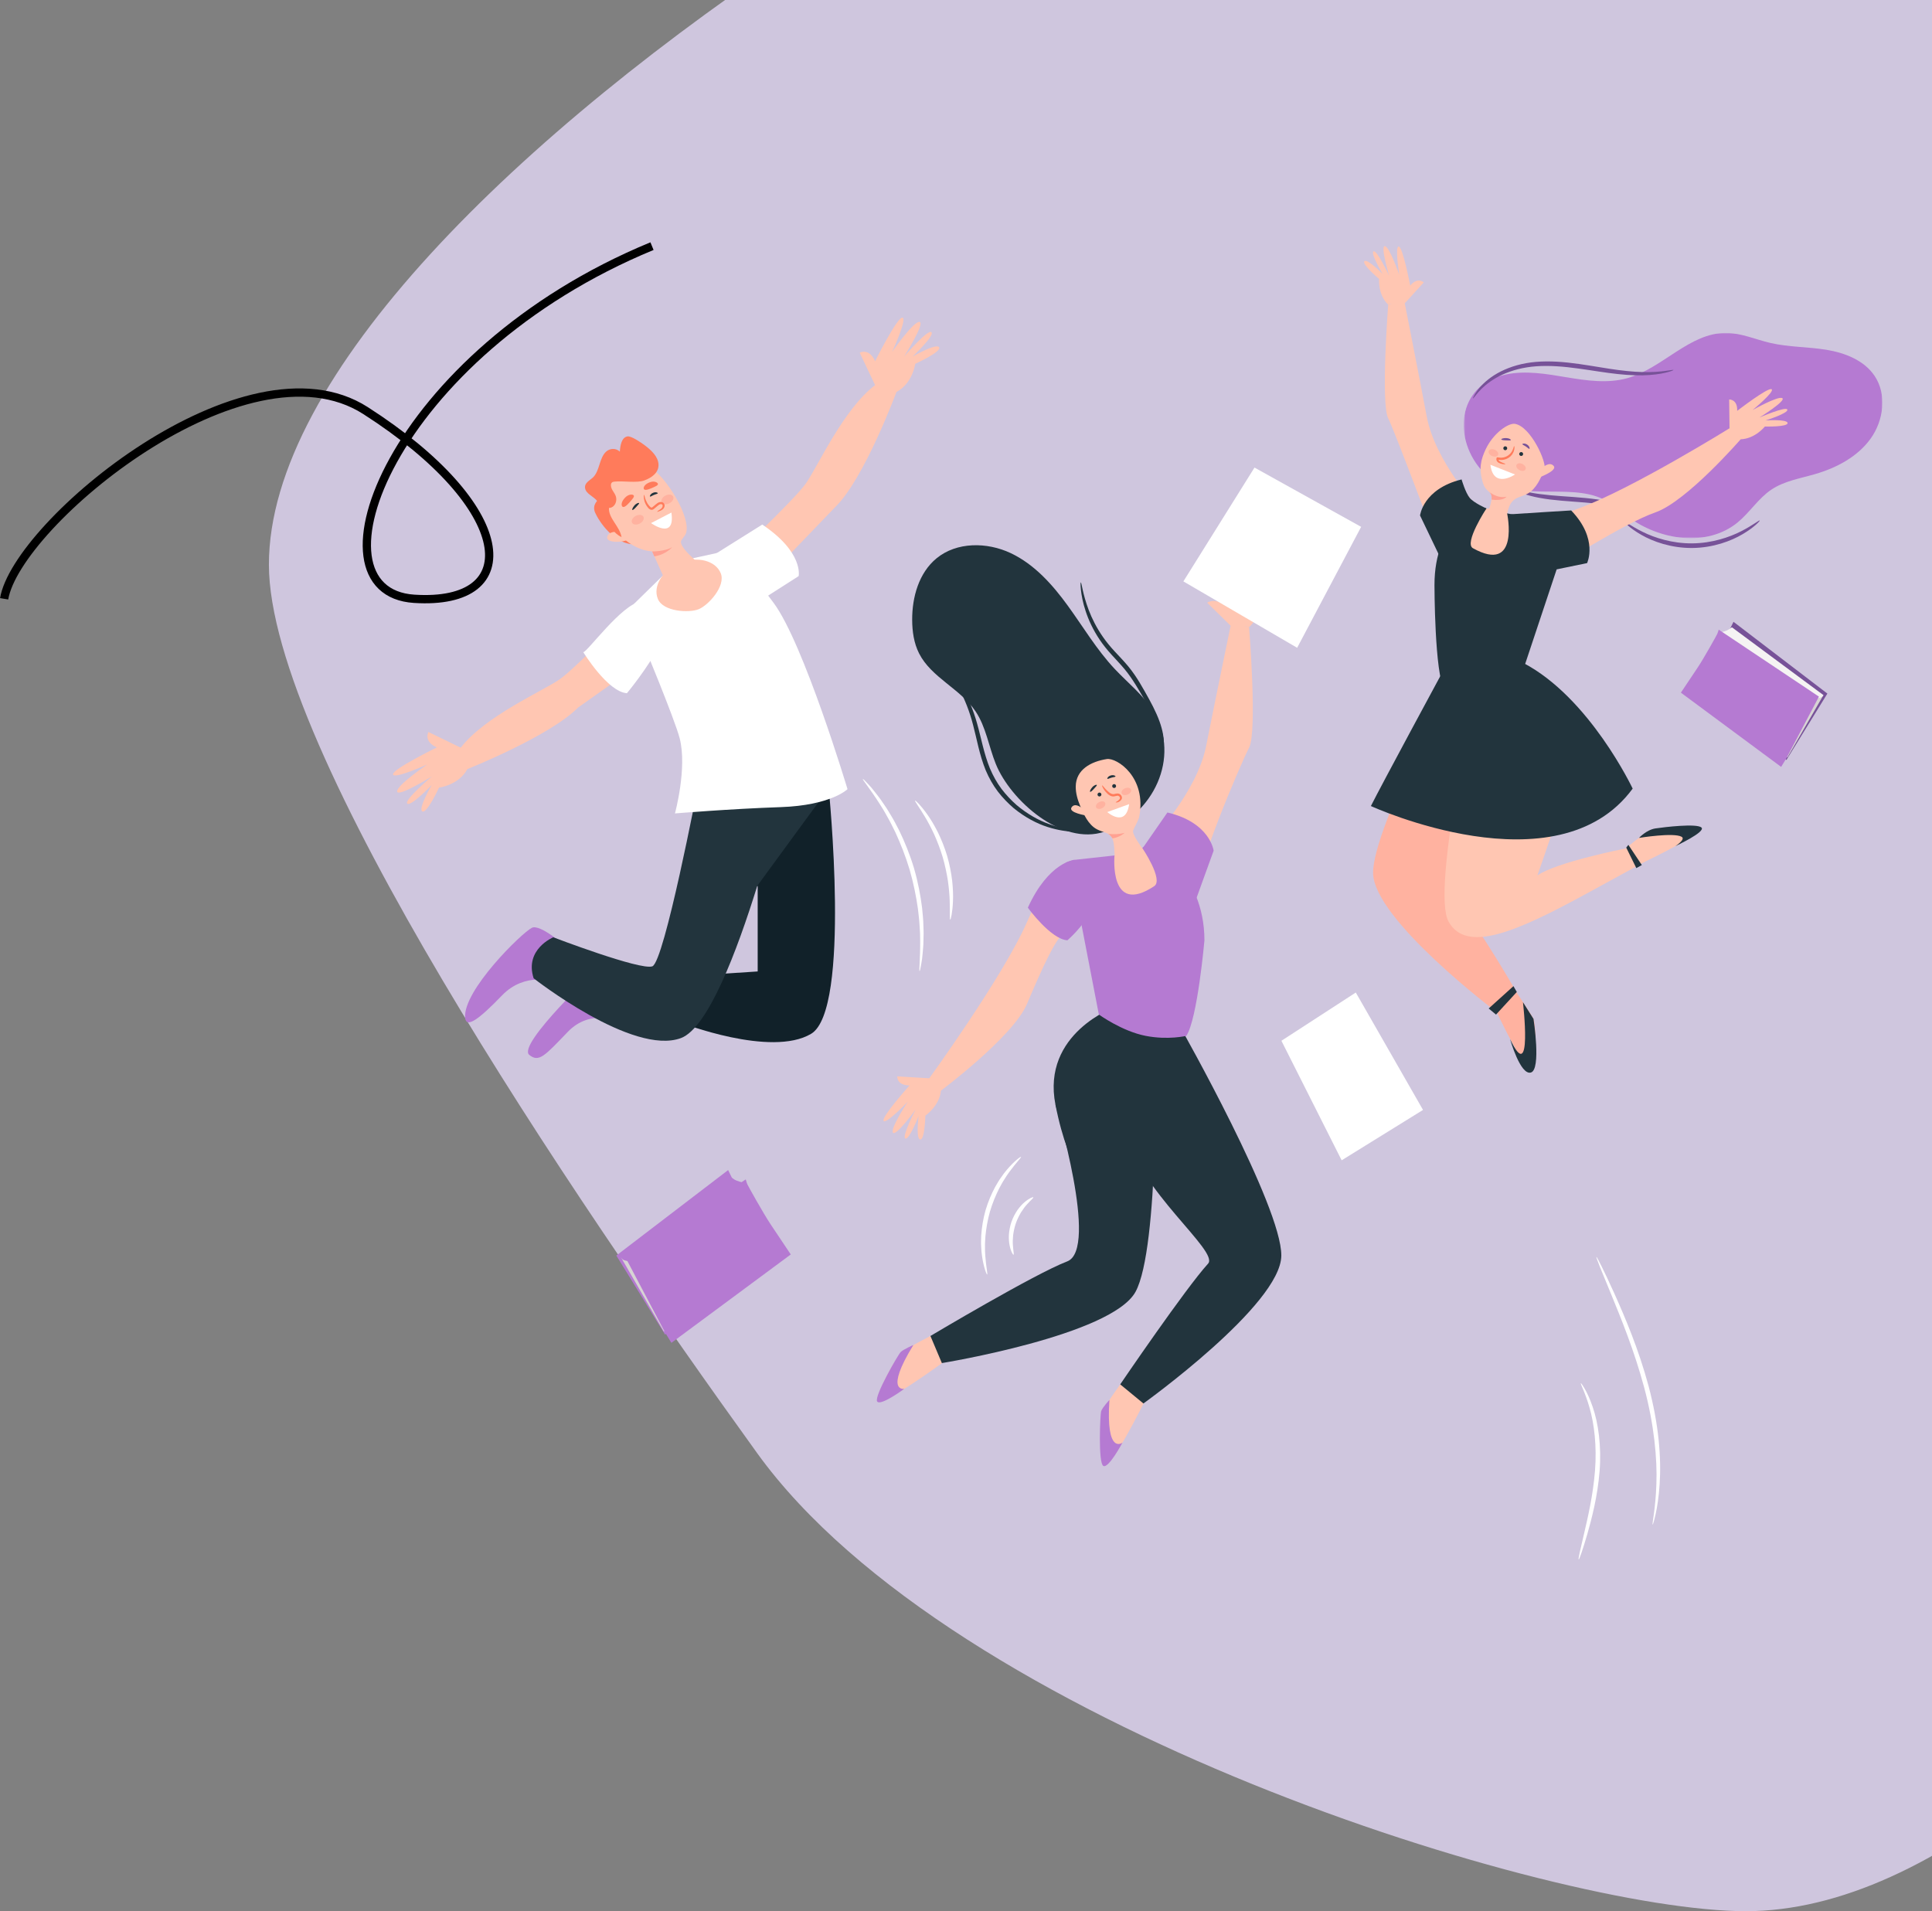<svg width="934" height="924" viewBox="0 0 934 924" fill="none" xmlns="http://www.w3.org/2000/svg">
<rect x="0" y="0" width="934" height="924" fill="#808080" stroke="none"/>
<path d="M1252 364.123C1252 546.626 1026.58 924 844 924C750.598 924 460.942 834.197 366 702.5C275.351 576.758 130 362.141 130 273C130 90.497 611.216 -195 793.798 -195C976.379 -195 1252 181.62 1252 364.123Z" fill="#CFC6DE"/>
<path d="M2 289.5C8.167 253 118.7 161.3 176.7 198.5C249.2 245 254.2 293 200.2 289.5C146.2 286 189.2 171 315.2 119" stroke="black" stroke-width="4" stroke-linejoin="round"/>
<path fill-rule="evenodd" clip-rule="evenodd" d="M764.234 668.732C764.354 668.662 765.103 669.651 766.21 671.599C767.322 673.54 768.705 676.488 769.991 680.292C772.625 687.874 774.28 699.067 773.299 711.273C772.327 723.478 769.507 734.191 767.332 741.817C765.106 749.446 763.468 754.077 763.186 753.999C762.874 753.913 763.979 749.121 765.806 741.418C767.585 733.715 770.124 723.059 771.075 711.104C772.031 699.153 770.671 688.275 768.484 680.755C766.361 673.197 763.884 668.914 764.234 668.732" fill="white"/>
<path fill-rule="evenodd" clip-rule="evenodd" d="M771.75 607.649C771.89 607.587 772.796 609.246 774.307 612.304C775.817 615.363 777.938 619.82 780.448 625.381C785.427 636.504 792.128 652.074 796.989 670.151C799.378 679.193 801.006 687.983 801.831 696.056C802.662 704.127 802.747 711.461 802.331 717.581C801.928 723.704 801.156 728.618 800.412 731.959C799.677 735.306 799.094 737.109 798.963 737.08C798.55 737 800.37 729.631 800.756 717.508C801.237 705.409 799.649 688.599 794.833 670.726C790.028 652.846 783.601 637.267 779 626.006C776.684 620.372 774.81 615.811 773.513 612.658C772.247 609.493 771.609 607.712 771.75 607.649" fill="white"/>
<path fill-rule="evenodd" clip-rule="evenodd" d="M493.597 559.299C493.855 559.577 491.326 561.991 488.043 566.472C487.229 567.597 486.344 568.829 485.516 570.235C484.61 571.59 483.823 573.144 482.946 574.749C481.316 578.02 479.769 581.738 478.576 585.786C477.435 589.848 476.769 593.82 476.411 597.458C476.302 599.282 476.143 601.018 476.188 602.646C476.143 604.278 476.237 605.794 476.328 607.181C476.725 612.721 477.586 616.111 477.219 616.21C476.997 616.286 475.581 613.012 474.76 607.342C474.563 605.925 474.375 604.369 474.339 602.685C474.212 601.002 474.303 599.202 474.36 597.307C474.617 593.529 475.247 589.385 476.433 585.169C477.67 580.965 479.337 577.122 481.131 573.786C482.089 572.149 482.967 570.576 483.97 569.22C484.894 567.812 485.883 566.594 486.802 565.499C490.511 561.135 493.451 559.117 493.597 559.299" fill="white"/>
<path fill-rule="evenodd" clip-rule="evenodd" d="M499.533 578.855C499.72 579.154 498.311 580.233 496.47 582.295C495.538 583.314 494.556 584.634 493.59 586.164C492.665 587.72 491.778 589.506 491.082 591.474C490.416 593.452 490.015 595.405 489.787 597.203C489.603 599.003 489.563 600.646 489.67 602.025C489.848 604.783 490.295 606.503 489.962 606.624C489.723 606.724 488.72 605.15 488.106 602.235C487.787 600.781 487.655 599.001 487.738 597.029C487.868 595.064 488.244 592.908 488.973 590.746C489.731 588.594 490.764 586.666 491.873 585.037C493.02 583.432 494.222 582.113 495.368 581.167C497.647 579.247 499.407 578.626 499.533 578.855" fill="white"/>
<path fill-rule="evenodd" clip-rule="evenodd" d="M417.126 376.599C417.241 376.498 418.239 377.481 419.952 379.356C420.822 380.283 421.85 381.451 422.937 382.892C424.036 384.319 425.358 385.905 426.598 387.81C427.238 388.75 427.91 389.735 428.608 390.761C429.299 391.794 429.926 392.925 430.624 394.066C432.052 396.334 433.333 398.894 434.726 401.564C437.356 406.981 439.871 413.129 441.874 419.793C443.812 426.477 445.043 433.007 445.778 438.982C446.059 441.982 446.374 444.828 446.406 447.506C446.44 448.845 446.528 450.134 446.508 451.379C446.481 452.62 446.452 453.81 446.426 454.947C446.419 457.224 446.171 459.271 446.025 461.069C445.893 462.869 445.666 464.407 445.439 465.657C445.02 468.164 444.716 469.531 444.564 469.51C444.171 469.458 444.911 463.905 444.849 454.931C444.828 453.808 444.809 452.636 444.788 451.411C444.762 450.188 444.632 448.918 444.559 447.604C444.448 444.971 444.069 442.179 443.739 439.237C442.903 433.379 441.637 426.987 439.734 420.427C437.767 413.886 435.359 407.83 432.877 402.457C431.557 399.81 430.358 397.26 429.022 394.989C428.367 393.846 427.786 392.71 427.145 391.669C426.497 390.631 425.877 389.634 425.285 388.682C420.462 381.115 416.822 376.857 417.126 376.599" fill="white"/>
<path fill-rule="evenodd" clip-rule="evenodd" d="M442.382 387.055C442.572 386.886 445.134 389.283 448.392 393.904C450.031 396.204 451.759 399.103 453.44 402.446C455.073 405.812 456.632 409.633 457.875 413.775C459.081 417.929 459.848 421.986 460.305 425.699C460.708 429.42 460.833 432.792 460.705 435.615C460.479 441.264 459.63 444.67 459.38 444.631C459.021 444.588 459.309 441.139 459.127 435.614C459.054 432.852 458.77 429.573 458.268 425.967C457.711 422.368 456.906 418.443 455.737 414.409C454.528 410.385 453.072 406.653 451.585 403.33C450.048 400.028 448.505 397.122 447.067 394.762C444.218 390.025 442.106 387.287 442.382 387.055" fill="white"/>
<path fill-rule="evenodd" clip-rule="evenodd" d="M353.943 569.666L352.002 565.699L297.951 607.021L321.531 645.243L375.336 599.853L353.943 569.666Z" fill="#B57AD2"/>
<path fill-rule="evenodd" clip-rule="evenodd" d="M300.216 607.904L320.931 643.748L322.256 643.157L303.808 609.642L300.216 607.904Z" fill="#D7D4D4"/>
<path fill-rule="evenodd" clip-rule="evenodd" d="M352.876 568.881L300.216 607.904C300.216 607.904 300.436 608.742 301.743 609.258C303.052 609.775 303.808 609.643 303.808 609.643L359.171 571.731C359.171 571.731 355.979 570.989 354.822 570.125C353.663 569.258 352.876 568.881 352.876 568.881" fill="#B57AD2"/>
<path fill-rule="evenodd" clip-rule="evenodd" d="M360.525 570.202L302.819 608.767L321.561 644.306L324.58 649.227L382.287 606.495C382.287 606.495 376.21 597.418 372.56 591.938C368.911 586.458 361.747 573.533 361.358 572.705C360.966 571.877 360.525 570.202 360.525 570.202" fill="#B57AD2"/>
<path fill-rule="evenodd" clip-rule="evenodd" d="M836.405 303.957L838.035 300.626L883.424 335.325L863.622 367.422L818.441 329.305L836.405 303.957Z" fill="#775298"/>
<path fill-rule="evenodd" clip-rule="evenodd" d="M881.522 336.066L864.128 366.166L863.014 365.67L878.506 337.527L881.522 336.066Z" fill="#D7D4D4"/>
<path fill-rule="evenodd" clip-rule="evenodd" d="M837.302 303.296L881.522 336.066C881.522 336.066 881.335 336.769 880.24 337.203C879.141 337.637 878.504 337.526 878.504 337.526L832.015 305.691C832.015 305.691 834.695 305.068 835.667 304.341C836.64 303.613 837.302 303.296 837.302 303.296" fill="#F5F3F3"/>
<path fill-rule="evenodd" clip-rule="evenodd" d="M830.879 304.408L879.336 336.79L863.599 366.635L861.063 370.767L812.603 334.882C812.603 334.882 817.708 327.259 820.772 322.658C823.838 318.056 829.853 307.203 830.179 306.508C830.507 305.814 830.879 304.408 830.879 304.408" fill="#B57AD2"/>
<path fill-rule="evenodd" clip-rule="evenodd" d="M289.413 241.504C289.413 241.504 285.986 243.877 287.698 247.833C289.413 251.79 296.926 263.527 307.075 263.131C307.49 263.116 294.289 241.504 294.289 241.504H289.413Z" fill="#FF7B5B"/>
<path fill-rule="evenodd" clip-rule="evenodd" d="M273.887 457.877C273.887 457.877 261.196 446.533 257.132 448.565C252.168 451.049 223.755 478.903 224.865 492.026C225.321 497.4 231.574 492.796 242.717 481.231C253.863 469.668 267.897 474.623 267.897 474.623L273.887 457.877Z" fill="#B57AD2"/>
<path fill-rule="evenodd" clip-rule="evenodd" d="M304.722 477.008L289.401 467.812C289.401 467.812 249.687 505.064 255.891 510.031C260.597 513.798 263.364 510.419 274.508 498.855C285.651 487.293 299.769 493.941 299.769 493.941L304.722 477.008Z" fill="#B57AD2"/>
<path fill-rule="evenodd" clip-rule="evenodd" d="M398.313 354.45L401.186 395.271L337.408 378.646L398.313 354.45Z" fill="#F3A683"/>
<path fill-rule="evenodd" clip-rule="evenodd" d="M337.408 380.051C337.408 380.051 393.196 383.569 400.625 381.089C400.625 381.089 411.527 488.253 392.128 499.814C372.727 511.379 329.192 494.446 329.192 494.446L340.947 471.32L366.291 469.668V428.371L364.473 428.783L337.408 380.051Z" fill="#112129"/>
<path fill-rule="evenodd" clip-rule="evenodd" d="M267.476 453.149C267.476 453.149 253.444 458.931 257.984 472.973C257.984 472.973 305.884 510.554 329.193 501.88C342.251 497.022 356.278 459.953 366.091 428.283L400.625 381.088C400.625 381.088 384.338 381.904 378.905 381.883C368.52 381.844 337.408 380.051 337.408 380.051C337.408 380.051 321.157 465.126 315.366 467.191C309.576 469.253 267.476 453.149 267.476 453.149" fill="#22343D"/>
<path fill-rule="evenodd" clip-rule="evenodd" d="M350.408 273.347C350.408 273.347 383.843 241.96 389.62 233.699C395.398 225.44 407.784 197.77 423.052 186.207L415.623 170.514C415.623 170.514 420.165 168.037 423.052 174.643C423.052 174.643 433.782 153.17 436.259 153.581C438.738 153.993 431.308 170.101 431.308 170.101C431.308 170.101 441.629 155.233 444.517 155.647C447.404 156.059 437.087 172.36 437.087 172.36C437.087 172.36 448.642 158.951 450.295 160.602C451.946 162.254 441.214 172.36 441.214 172.36C441.214 172.36 452.77 165.722 454.009 167.91C455.248 170.101 442.452 175.882 442.452 175.882C442.452 175.882 441.214 185.381 433.373 189.509C433.373 189.509 417.846 231.484 403.812 245.111L358.73 291.991L350.408 273.347Z" fill="#FFC6B2"/>
<path fill-rule="evenodd" clip-rule="evenodd" d="M310.497 289.615C310.497 289.615 278.817 322.772 270.509 328.475C262.199 334.176 234.432 346.311 222.734 361.482L207.119 353.901C207.119 353.901 204.601 358.42 211.177 361.371C211.177 361.371 189.614 371.908 190.005 374.391C190.393 376.873 206.56 369.59 206.56 369.59C206.56 369.59 191.604 379.777 191.991 382.67C192.377 385.563 208.763 375.392 208.763 375.392C208.763 375.392 195.254 386.828 196.89 388.495C198.523 390.163 208.726 379.522 208.726 379.522C208.726 379.522 201.982 391.022 204.161 392.281C206.336 393.54 212.234 380.793 212.234 380.793C212.234 380.793 221.737 379.646 225.94 371.836C225.94 371.836 265.675 356.018 279.428 342.104L328.875 307.048L310.497 289.615Z" fill="#FFC6B2"/>
<path fill-rule="evenodd" clip-rule="evenodd" d="M322.374 276.399L306.351 292.093L310.414 309.784C310.414 309.784 326.2 347.703 328.586 356.953C332.296 371.337 326.296 393.27 326.296 393.27C326.296 393.27 353.057 391.046 377.407 390.221C401.756 389.394 409.721 381.546 409.721 381.546C409.721 381.546 388.61 311.193 374.034 291.526C359.456 271.863 354.154 265.707 354.154 265.707L332.692 270.401L322.374 276.399Z" fill="white"/>
<path fill-rule="evenodd" clip-rule="evenodd" d="M369.397 289.207L386.092 278.534C386.092 278.534 388.642 267.099 368.509 253.611L344.901 268.413L369.397 289.207Z" fill="white"/>
<path fill-rule="evenodd" clip-rule="evenodd" d="M309.728 290.852C300.575 292.137 283.85 315.346 281.984 315.302C281.984 315.302 293.755 334.522 303.08 335.146C303.08 335.146 344.113 286.026 309.728 290.852" fill="white"/>
<path fill-rule="evenodd" clip-rule="evenodd" d="M342.035 275.75C342.035 275.75 328.732 265.805 329.193 261.84C329.31 260.841 331.154 259.22 331.633 257.781C334.212 250.038 321.776 230.088 314.135 225.882C308.123 222.575 310.758 222.283 298.107 229.805C285.457 237.327 292.664 250.334 298.313 257.062C303.654 263.421 309.771 266.145 315.274 266.604L323.099 283.994L342.035 275.75Z" fill="#FFC6B2"/>
<path fill-rule="evenodd" clip-rule="evenodd" d="M318.031 289.556C315.515 283.38 320.279 275.602 328.673 272.176C337.071 268.749 345.914 270.978 348.435 277.15C350.949 283.324 342.501 292.605 337.785 294.529C333.07 296.454 320.545 295.728 318.031 289.556" fill="#FFC6B2"/>
<path fill-rule="evenodd" clip-rule="evenodd" d="M298.314 257.062C298.314 257.062 293.999 256.823 293.52 259.7C293.04 262.578 301.429 262.578 304.546 260.419L298.314 257.062Z" fill="#FFC6B2"/>
<path fill-rule="evenodd" clip-rule="evenodd" d="M300.472 259.7C299.652 254.501 294.115 250.635 294.391 245.569C297.045 245.59 298.749 242.301 297.542 239.489C297.066 238.385 296.261 237.439 295.746 236.349C295.233 235.261 295.097 233.835 295.884 233.22C296.258 232.929 296.762 232.878 297.246 232.83C301.181 232.425 307.923 233.606 311.545 232.263C314.993 230.985 318.687 228.498 318.329 224.271C318.015 220.591 314.767 217.607 311.783 215.353C310.074 214.06 305.189 210.68 303.347 210.987C300.533 211.454 299.852 215.21 299.649 218.353C297.681 216.478 294.779 216.779 293.068 218.304C291.357 219.829 290.547 222.253 289.801 224.591C289.055 226.932 288.264 229.362 286.576 230.916C285.003 232.365 282.514 233.462 282.841 235.926C283.229 238.862 287.063 239.907 288.836 242.411C288.399 241.797 288.029 245.718 288.28 246.383C289.037 248.385 290.925 249.711 292.29 251.242C295.198 254.507 296.62 257.795 300.472 259.7" fill="#FF7B5B"/>
<path fill-rule="evenodd" clip-rule="evenodd" d="M324.576 247.811L314.745 252.898C314.745 252.898 326.554 261.475 324.576 247.811" fill="white"/>
<path fill-rule="evenodd" clip-rule="evenodd" d="M311.051 249.828C311.589 250.848 310.793 252.323 309.275 253.122C307.757 253.921 306.092 253.743 305.555 252.722C305.019 251.702 305.813 250.229 307.33 249.428C308.85 248.629 310.514 248.808 311.051 249.828" fill="#FFB2A0"/>
<path fill-rule="evenodd" clip-rule="evenodd" d="M325.406 240.017C325.944 241.037 325.148 242.512 323.63 243.311C322.112 244.11 320.447 243.931 319.91 242.911C319.374 241.891 320.168 240.416 321.685 239.617C323.205 238.818 324.869 238.997 325.406 240.017" fill="#FFB2A0"/>
<path fill-rule="evenodd" clip-rule="evenodd" d="M317.714 247.45C317.668 247.394 317.852 247.152 318.277 246.845C318.683 246.531 319.389 246.193 319.913 245.628C320.433 245.081 320.619 243.939 319.824 243.778C318.998 243.497 318.059 244.446 316.983 245.347C316.717 245.568 316.454 245.787 316.193 246.003C315.949 246.227 315.436 246.556 314.904 246.489C313.889 246.325 313.457 245.648 313.068 245.194C312.288 244.194 311.808 243.146 311.542 242.24C311.014 240.408 311.251 239.225 311.378 239.235C311.555 239.227 311.613 240.364 312.284 241.975C312.621 242.776 313.126 243.685 313.861 244.545C314.22 244.98 314.672 245.386 314.993 245.399C315.128 245.406 315.233 245.36 315.486 245.147C315.745 244.931 316.004 244.712 316.267 244.491C316.809 244.053 317.279 243.609 317.899 243.197C318.501 242.79 319.36 242.534 320.129 242.795C320.951 243.011 321.433 243.97 321.29 244.636C321.197 245.315 320.86 245.815 320.477 246.18C319.667 246.858 318.943 247.022 318.486 247.226C318.019 247.403 317.762 247.514 317.714 247.45" fill="#FF7B5B"/>
<path fill-rule="evenodd" clip-rule="evenodd" d="M315.275 266.604C315.275 266.604 321.546 266.64 324.948 264.543C324.948 264.543 322.07 268.081 316.31 268.997L315.275 266.604Z" fill="#FFA192"/>
<path fill-rule="evenodd" clip-rule="evenodd" d="M317.994 238.466C317.937 238.776 317.061 238.872 316.134 239.281C315.194 239.661 314.515 240.224 314.254 240.049C313.986 239.908 314.429 238.788 315.699 238.253C316.967 237.716 318.077 238.174 317.994 238.466" fill="#22343D"/>
<path fill-rule="evenodd" clip-rule="evenodd" d="M305.705 246.532C305.468 246.357 305.84 245.346 306.742 244.334C307.656 243.301 308.823 242.957 308.947 243.246C309.077 243.527 308.365 244.182 307.565 245.09C306.752 245.994 305.961 246.724 305.705 246.532" fill="#22343D"/>
<path fill-rule="evenodd" clip-rule="evenodd" d="M300.941 244.973C300.433 244.596 300.037 242.983 301.982 240.81C303.944 238.588 306.137 238.979 306.4 239.597C306.683 240.202 305.952 241.065 304.23 243.019C302.482 244.966 301.491 245.385 300.941 244.973" fill="#FF7B5B"/>
<path fill-rule="evenodd" clip-rule="evenodd" d="M311.265 236.412C310.984 235.886 311.294 234.354 313.823 233.287C316.388 232.184 318.097 233.401 318.073 234.033C318.068 234.661 317.102 235.101 314.849 236.073C312.58 237.026 311.568 236.986 311.265 236.412" fill="#FF7B5B"/>
<path fill-rule="evenodd" clip-rule="evenodd" d="M850.725 251.648C850.891 251.812 848.167 254.879 842.514 258.218C836.931 261.555 828.147 264.862 818.044 264.936C807.94 265.011 799.107 261.834 793.476 258.581C787.776 255.326 785.007 252.298 785.169 252.131C785.404 251.833 788.502 254.387 794.21 257.182C799.862 259.989 808.381 262.774 818.026 262.705C827.673 262.631 836.149 259.721 841.761 256.831C847.425 253.951 850.486 251.353 850.725 251.648" fill="#775298"/>
<path fill-rule="evenodd" clip-rule="evenodd" d="M789.085 247.016C788.931 247.355 785.914 246.103 780.833 244.969C778.301 244.372 775.228 243.91 771.806 243.485C768.371 243.105 764.574 242.802 760.564 242.517C756.553 242.236 752.714 241.912 749.227 241.48C745.74 241.017 742.607 240.467 740.025 239.768C734.844 238.415 731.909 236.814 732.011 236.588C732.146 236.247 735.232 237.301 740.363 238.225C742.923 238.714 746.012 239.093 749.452 239.435C752.9 239.75 756.709 240.009 760.725 240.291C764.744 240.577 768.59 240.946 772.074 241.446C775.556 241.994 778.679 242.63 781.234 243.442C786.366 245.01 789.2 246.803 789.085 247.016" fill="#775298"/>
<mask id="mask0_112_1116" style="mask-type:luminance" maskUnits="userSpaceOnUse" x="707" y="160" width="203" height="101">
<path fill-rule="evenodd" clip-rule="evenodd" d="M707.605 160.965H910V260.181H707.605V160.965Z" fill="white"/>
</mask>
<g mask="url(#mask0_112_1116)">
<path fill-rule="evenodd" clip-rule="evenodd" d="M727.963 181.061C737.596 179.016 747.577 180.777 757.289 182.396C767.003 184.016 777.088 185.476 786.584 182.867C803.73 178.158 816.746 160.826 834.527 160.966C841.848 161.022 848.749 164.151 855.882 165.806C864.739 167.862 873.966 167.641 882.938 169.108C891.912 170.575 901.182 174.185 906.253 181.737C912.269 190.698 910.62 203.338 904.307 212.093C897.993 220.849 887.883 226.18 877.524 229.201C870.299 231.308 862.601 232.526 856.348 236.718C850.023 240.959 845.893 247.784 840.001 252.607C825.214 264.706 802.201 261.238 786.927 249.761C783.089 246.878 779.532 243.532 775.221 241.422C757.684 232.833 732.461 244.203 717.358 228.576C702.02 212.705 704.205 186.103 727.963 181.061" fill="#B57AD2"/>
</g>
<path fill-rule="evenodd" clip-rule="evenodd" d="M723.15 488.419C723.15 488.419 739.218 522.878 741.098 516.498C742.973 510.115 742.353 494.79 741.347 492.602C740.335 490.414 733.767 480.748 733.767 480.748L723.15 488.419Z" fill="#FFB2A0"/>
<path fill-rule="evenodd" clip-rule="evenodd" d="M839.336 209.772C840.823 211.677 839.829 209.631 841.513 212.379C848.51 212.135 853.206 206.212 853.206 206.212C853.206 206.212 864.311 206.506 864.183 204.521C864.056 202.533 853.537 203.275 853.537 203.275C853.537 203.275 864.665 199.778 864.055 198.032C863.448 196.287 850.6 201.852 850.6 201.852C850.6 201.852 863.565 193.801 861.649 192.509C859.735 191.221 847.261 198.249 847.261 198.249C847.261 198.249 858.102 189.34 856.477 188.192C854.855 187.044 839.818 198.639 839.818 198.639C840.037 192.935 835.948 193.135 835.948 193.135L836.117 207.063C836.117 207.063 838.651 208.895 839.336 209.772" fill="#FFC6B2"/>
<path fill-rule="evenodd" clip-rule="evenodd" d="M674.722 146.734C672.346 147.173 674.188 146.346 671.104 147.288C666.037 142.454 666.709 134.858 666.709 134.858C666.709 134.858 658.213 127.701 659.622 126.303C661.039 124.901 668.411 132.444 668.411 132.444C668.411 132.444 662.412 122.435 664.026 121.535C665.638 120.636 671.555 133.331 671.555 133.331C671.555 133.331 667.201 118.698 669.49 119.005C671.776 119.312 676.441 132.852 676.441 132.852C676.441 132.852 674.247 118.99 676.219 119.209C678.195 119.427 681.748 138.088 681.748 138.088C685.368 133.677 688.292 136.544 688.292 136.544L679.115 146.642C679.115 146.642 675.815 146.534 674.722 146.734" fill="#FFC6B2"/>
<path fill-rule="evenodd" clip-rule="evenodd" d="M732.363 204.913C729.29 204.408 721.86 209.349 718.143 217.402C716.062 221.91 714.63 226.489 717.018 233.819C718.143 237.267 720.497 237.699 721.023 239.244C721.687 241.2 719.487 247.364 719.487 247.364L728.258 250.908C728.828 246.673 729.474 242.413 733.787 240.574C735.401 239.885 737.128 239.45 738.651 238.576C742.759 236.22 744.954 231.064 746.642 226.843C747.902 223.69 740.068 206.177 732.363 204.913" fill="#FFC6B2"/>
<path fill-rule="evenodd" clip-rule="evenodd" d="M721.922 324.594L707.228 318.695C707.228 318.695 663.618 399.611 663.8 422.061C663.98 444.51 723.695 489.458 723.695 489.458L733.766 480.749C733.766 480.749 715.33 448.584 705.475 437.243C695.618 425.899 721.922 324.594 721.922 324.594" fill="#FFB2A0"/>
<path fill-rule="evenodd" clip-rule="evenodd" d="M794.883 416.769C794.883 416.769 827.271 401.394 820.763 400.036C814.255 398.685 799.034 400.548 796.938 401.73C794.839 402.914 785.745 410.248 785.745 410.248L794.883 416.769Z" fill="#FFC6B2"/>
<path fill-rule="evenodd" clip-rule="evenodd" d="M736.357 323.892L714.065 332.007C714.065 332.007 691.766 430.139 700.279 445.545C708.789 460.957 732.696 450.759 766.744 432.166L795.263 416.589L785.744 410.25C785.744 410.25 752.558 416.756 743.238 423.244C743.238 423.244 748.102 409.455 754.587 389.992C761.071 370.527 765.543 350.657 736.357 323.892" fill="#FFC6B2"/>
<path fill-rule="evenodd" clip-rule="evenodd" d="M708.918 257.038C708.918 250.518 711.016 245.803 717.532 245.803C724.048 245.803 733.056 248.088 733.056 254.61C733.056 261.133 727.921 271.722 721.402 271.722C714.886 271.722 708.918 263.561 708.918 257.038" fill="#FFC6B2"/>
<path fill-rule="evenodd" clip-rule="evenodd" d="M714.064 244.869C714.064 244.869 693.801 222.928 689.748 201.434C685.693 179.944 678.807 145.069 678.807 145.069L671.105 147.288C671.105 147.288 667.456 194.949 671.105 202.247C674.751 209.546 692.574 258.141 698.001 270.903L714.064 244.869Z" fill="#FFC6B2"/>
<path fill-rule="evenodd" clip-rule="evenodd" d="M735.833 261.969C735.833 261.969 737.392 255.144 763.015 245.867C788.638 236.593 836.978 206.529 836.978 206.529L841.801 212.05C841.801 212.05 815.535 242.406 800.255 247.73C784.974 253.056 752.518 274.05 749.179 275.73C744.129 278.272 744.191 281.47 735.833 261.969" fill="#FFC6B2"/>
<path fill-rule="evenodd" clip-rule="evenodd" d="M714.064 244.869C714.064 244.869 693.477 251.545 693.477 282.888C693.477 282.888 693.49 325.816 698.342 333.625C698.342 333.625 706.23 335.647 716.064 333.625C726.376 331.504 736.356 323.892 736.356 323.892L752.551 275.247L750.614 252.456L728.595 248.202C728.595 248.202 734.911 277.736 712.058 265.039C707.616 262.572 718.592 245.816 718.592 245.816L714.064 244.869Z" fill="#22343D"/>
<path fill-rule="evenodd" clip-rule="evenodd" d="M696.645 270.361L686.5 249.214C686.5 249.214 687.955 236.386 706.578 231.789C706.578 231.789 708.461 238.255 710.526 240.726C712.589 243.195 718.599 245.823 718.599 245.823L696.645 270.361Z" fill="#22343D"/>
<path fill-rule="evenodd" clip-rule="evenodd" d="M734.996 278.86L767.254 272.245C767.254 272.245 772.863 260.618 759.564 246.788C759.564 246.788 734.402 248.308 731.146 248.579C727.94 248.846 730.141 251.316 730.141 251.316L734.996 278.86Z" fill="#22343D"/>
<path fill-rule="evenodd" clip-rule="evenodd" d="M698.29 323.169C698.29 323.169 667.78 379.611 662.739 389.696C662.739 389.696 752.752 431.067 789.293 381.269C789.293 381.269 768.507 337.251 736.374 320.494L722.513 316.341L698.833 322.898" fill="#22343D"/>
<path fill-rule="evenodd" clip-rule="evenodd" d="M745.461 226.309C745.461 226.309 748.937 222.831 751.075 225.239C753.213 227.646 743.323 231.123 743.323 231.123L745.461 226.309Z" fill="#FFC6B2"/>
<path fill-rule="evenodd" clip-rule="evenodd" d="M809.034 178.881C809.068 179.001 807.726 179.582 805.163 180.192C802.606 180.807 798.812 181.366 794.1 181.462C789.39 181.556 783.79 181.137 777.66 180.305C771.525 179.491 764.861 178.296 757.85 177.531C750.85 176.782 744.12 176.646 738.159 177.609C732.196 178.556 727.035 180.51 723.091 182.792C719.146 185.092 716.401 187.644 714.716 189.575C713.021 191.508 712.258 192.742 712.086 192.638C711.992 192.59 712.502 191.199 714.037 189.032C715.563 186.872 718.256 184.022 722.273 181.444C726.285 178.882 731.62 176.682 737.818 175.58C744.024 174.463 750.965 174.549 758.087 175.312C765.215 176.09 771.887 177.354 777.95 178.27C784.012 179.204 789.491 179.776 794.104 179.883C803.353 180.141 808.95 178.499 809.034 178.881" fill="#775298"/>
<path fill-rule="evenodd" clip-rule="evenodd" d="M727.762 224.335C727.752 224.471 726.762 224.567 725.251 224.065C724.877 223.934 724.436 223.761 724.025 223.385C723.822 223.196 723.634 222.946 723.518 222.646C723.353 222.225 723.366 221.747 723.53 221.384C723.579 221.31 723.575 221.137 723.671 221.133L723.965 221.124C724.153 221.098 724.376 221.159 724.593 221.2C724.992 221.276 725.121 221.265 725.405 221.284C725.903 221.296 726.419 221.244 726.936 221.13C729.046 220.685 730.458 219.149 731.091 217.885C731.755 216.613 731.814 215.656 731.991 215.668C732.116 215.651 732.362 216.668 731.814 218.203C731.535 218.955 731.049 219.818 730.265 220.575C729.486 221.33 728.406 221.95 727.181 222.218C726.569 222.355 725.953 222.407 725.361 222.376C725.103 222.363 724.697 222.311 724.579 222.285C724.47 222.267 724.483 222.243 724.462 222.256C724.449 222.269 724.442 222.29 724.444 222.321C724.488 222.467 724.567 222.607 724.679 222.732C724.905 222.987 725.233 223.177 725.553 223.336C726.859 223.977 727.786 224.168 727.762 224.335" fill="#FF7B5B"/>
<path fill-rule="evenodd" clip-rule="evenodd" d="M720.526 224.711L732.409 229.395C732.409 229.395 721.966 236.6 720.526 224.711" fill="white"/>
<path fill-rule="evenodd" clip-rule="evenodd" d="M737.483 226.965C737.061 227.767 735.753 227.907 734.559 227.278C733.366 226.651 732.741 225.492 733.162 224.691C733.584 223.888 734.894 223.747 736.087 224.376C737.28 225.004 737.905 226.162 737.483 226.965" fill="#FFB2A0"/>
<path fill-rule="evenodd" clip-rule="evenodd" d="M724.221 219.929C723.861 220.761 722.567 221.001 721.33 220.465C720.093 219.929 719.38 218.821 719.741 217.99C720.099 217.158 721.395 216.918 722.632 217.454C723.869 217.99 724.581 219.098 724.221 219.929" fill="#FFB2A0"/>
<path fill-rule="evenodd" clip-rule="evenodd" d="M719.82 237.75C719.82 237.75 723.985 241.241 728.331 240.117C728.331 240.117 726.832 242.365 721.065 241.539C721.065 241.539 721.544 239.062 719.82 237.75" fill="#FFA192"/>
<path fill-rule="evenodd" clip-rule="evenodd" d="M736.344 219.497C736.344 220.017 735.922 220.439 735.402 220.439C734.882 220.439 734.46 220.017 734.46 219.497C734.46 218.978 734.882 218.556 735.402 218.556C735.922 218.556 736.344 218.978 736.344 219.497" fill="#22343D"/>
<path fill-rule="evenodd" clip-rule="evenodd" d="M728.639 216.721C728.639 217.24 728.217 217.662 727.697 217.662C727.178 217.662 726.757 217.24 726.757 216.721C726.757 216.201 727.178 215.779 727.697 215.779C728.217 215.779 728.639 216.201 728.639 216.721" fill="#22343D"/>
<path fill-rule="evenodd" clip-rule="evenodd" d="M739.368 216.988C739.077 217.111 738.516 216.431 737.665 215.88C736.832 215.305 735.988 215.047 735.99 214.732C735.962 214.43 737.141 214.185 738.285 214.953C739.431 215.716 739.659 216.897 739.368 216.988" fill="#775298"/>
<path fill-rule="evenodd" clip-rule="evenodd" d="M725.79 212.417C725.77 212.124 726.782 211.753 728.136 211.789C729.514 211.818 730.532 212.487 730.39 212.767C730.261 213.049 729.301 212.927 728.092 212.905C726.876 212.869 725.809 212.737 725.79 212.417" fill="#775298"/>
<path fill-rule="evenodd" clip-rule="evenodd" d="M730.033 502.421C730.033 502.421 734.976 519.976 740.08 518.538C745.184 517.103 741.346 492.602 741.346 492.602L736.254 484.549C736.254 484.549 741.038 525.56 730.033 502.421" fill="#22343D"/>
<path fill-rule="evenodd" clip-rule="evenodd" d="M792.364 405.097C792.364 405.097 795.958 401.172 800.315 400.52C804.674 399.865 820.25 398.012 822.537 400.083C824.826 402.154 809.912 409.097 809.912 409.097C809.912 409.097 815.109 405.784 812.951 404.553C809.138 402.371 792.364 405.097 792.364 405.097" fill="#22343D"/>
<path fill-rule="evenodd" clip-rule="evenodd" d="M786.184 409.797L791.06 419.703L793.721 418.225L787.218 408.466L786.184 409.797Z" fill="#22343D"/>
<path fill-rule="evenodd" clip-rule="evenodd" d="M731.653 476.777L719.683 487.572L723.23 490.53L733.278 479.587L731.653 476.777Z" fill="#22343D"/>
<path fill-rule="evenodd" clip-rule="evenodd" d="M481.389 369.311C477.985 360.859 476.677 351.448 471.597 343.884C464.287 332.999 450.247 327.599 444.315 315.904C441.796 310.937 441.005 305.255 440.979 299.686C440.93 288.667 444.228 276.953 452.734 269.95C462.508 261.904 477.173 262.016 488.621 267.421C500.066 272.827 508.811 282.639 516.246 292.888C523.683 303.136 530.192 314.134 538.851 323.369C545.272 330.217 552.887 336.123 557.723 344.168C570.981 366.224 557.34 394.13 533.934 402.091C513.368 409.083 488.505 386.983 481.389 369.311" fill="#22343D"/>
<path fill-rule="evenodd" clip-rule="evenodd" d="M452.091 524.867C454.126 526.542 451.905 525.382 454.866 527.312C454.206 534.713 447.363 539.377 447.363 539.377C447.363 539.377 447.074 551.161 444.876 550.919C442.673 550.68 444.084 539.571 444.084 539.571C444.084 539.571 439.579 551.178 437.674 550.439C435.769 549.704 442.665 536.385 442.665 536.385C442.665 536.385 433 549.696 431.672 547.597C430.346 545.5 438.85 532.655 438.85 532.655C438.85 532.655 428.349 543.671 427.162 541.888C425.977 540.109 439.695 524.789 439.695 524.789C433.346 524.719 433.795 520.395 433.795 520.395L449.259 521.313C449.259 521.313 451.154 524.094 452.091 524.867" fill="#FFC6B2"/>
<path fill-rule="evenodd" clip-rule="evenodd" d="M599.823 302.621C602.469 303.086 600.416 302.209 603.849 303.208C609.489 298.082 608.74 290.027 608.74 290.027C608.74 290.027 618.198 282.438 616.63 280.955C615.052 279.469 606.847 287.465 606.847 287.465C606.847 287.465 613.523 276.854 611.727 275.899C609.935 274.946 603.349 288.408 603.349 288.408C603.349 288.408 608.195 272.891 605.646 273.216C603.104 273.542 597.911 287.899 597.911 287.899C597.911 287.899 600.352 273.201 598.156 273.433C595.958 273.664 592.403 292.92 592.403 292.92C587.224 288.703 583.599 291.403 583.599 291.403L594.934 302.522C594.934 302.522 598.607 302.41 599.823 302.621" fill="#FFC6B2"/>
<path fill-rule="evenodd" clip-rule="evenodd" d="M535.084 366.978C539.868 366.231 554.457 375.691 550.744 394.901C550.434 396.514 548.329 400.064 547.804 401.533C547.142 403.392 552.303 410.2 552.303 410.2L538.98 414.458C538.412 410.432 539.368 404.547 535.063 402.798C533.452 402.143 531.728 401.729 530.209 400.899C526.107 398.658 523.917 393.754 522.232 389.74C520.974 386.74 520.016 383.515 520.052 380.26C520.139 372.064 527.394 368.18 535.084 366.978" fill="#FFC6B2"/>
<path fill-rule="evenodd" clip-rule="evenodd" d="M561.763 419.59C561.763 412.675 559.571 410.036 552.318 410.036C545.065 410.036 535.491 412.675 535.491 419.59C535.491 426.506 540.612 435.16 547.869 435.16C555.12 435.16 561.763 426.506 561.763 419.59" fill="#FFC6B2"/>
<path fill-rule="evenodd" clip-rule="evenodd" d="M556.035 406.684C556.035 406.684 578.588 383.418 583.1 360.627C587.613 337.837 595.278 300.856 595.278 300.856L603.849 303.208C603.849 303.208 607.911 353.748 603.849 361.488C599.791 369.229 576.783 422.981 577.235 436.74L556.035 406.684Z" fill="#FFC6B2"/>
<path fill-rule="evenodd" clip-rule="evenodd" d="M515.833 417.95C515.833 417.95 508.164 419.239 496.435 445.902C484.706 472.562 448.619 522.196 448.619 522.196L454.484 527.6C454.484 527.6 489.669 501.372 496.435 485.462C503.2 469.552 511.771 449.772 515.833 450.63C519.891 451.492 537.034 427.838 515.833 417.95" fill="#FFC6B2"/>
<path fill-rule="evenodd" clip-rule="evenodd" d="M576.213 440.294L586.714 411.293C586.714 411.293 585.094 397.692 564.367 392.815L552.625 409.742L576.213 440.294Z" fill="#B57AD2"/>
<path fill-rule="evenodd" clip-rule="evenodd" d="M519.334 415.724C519.334 415.724 506.944 416.769 496.902 438.838C496.902 438.838 507.946 454.093 516.025 454.607C516.025 454.607 546.033 428.944 519.334 415.724" fill="#B57AD2"/>
<path fill-rule="evenodd" clip-rule="evenodd" d="M553.375 677.437C553.375 677.437 535.491 713.978 533.4 707.213C531.312 700.444 532.002 684.192 533.122 681.873C534.247 679.551 541.559 669.302 541.559 669.302L553.375 677.437Z" fill="#FFC6B2"/>
<path fill-rule="evenodd" clip-rule="evenodd" d="M554.742 503.714L571.097 497.457C571.097 497.457 619.635 583.264 619.434 607.07C619.233 630.874 552.769 678.54 552.769 678.54L541.558 669.302C541.558 669.302 573.061 622.959 584.03 610.933C589.516 604.918 550.247 575.444 544.299 547.085C538.351 518.725 554.742 503.714 554.742 503.714" fill="#22343D"/>
<path fill-rule="evenodd" clip-rule="evenodd" d="M456.405 658.295C456.405 658.295 422.951 682.967 424.342 676.043C425.738 669.112 434.16 654.968 436.272 653.394C438.387 651.823 449.809 645.905 449.809 645.905L456.405 658.295Z" fill="#FFC6B2"/>
<path fill-rule="evenodd" clip-rule="evenodd" d="M510.244 534.099L558.633 506.04C558.633 506.04 560.553 603.508 548.936 624.583C537.321 645.658 455.337 659.009 455.337 659.009L449.809 645.905C449.809 645.905 500.39 615.752 515.919 609.851C531.449 603.947 510.244 534.099 510.244 534.099" fill="#22343D"/>
<path fill-rule="evenodd" clip-rule="evenodd" d="M539.062 486.846C539.062 486.846 503.433 499.468 510.244 534.099C517.054 568.728 528.407 575.22 528.407 575.22L548.84 541.675L569.354 497.743L548.84 495.139L539.062 486.846Z" fill="#22343D"/>
<path fill-rule="evenodd" clip-rule="evenodd" d="M556.035 406.684C556.035 406.684 582.267 421.394 582.267 454.631C582.267 454.631 578.934 492.523 573.533 500.802C573.533 500.802 564.754 502.948 553.808 500.802C542.331 498.554 531.224 490.483 531.224 490.483L522.26 444.091L515.286 417.003L519.066 415.756L538.795 413.588C538.795 413.588 535.961 443.074 557.99 428.432C562.629 425.347 552.214 409.972 552.214 409.972L556.035 406.684Z" fill="#B57AD2"/>
<path fill-rule="evenodd" clip-rule="evenodd" d="M572.091 281.086L627.091 313.188L658.028 254.717L606.466 226.056L572.091 281.086Z" fill="white"/>
<path fill-rule="evenodd" clip-rule="evenodd" d="M648.605 560.977L687.94 536.613L655.442 479.856L619.485 503.185L648.605 560.977Z" fill="white"/>
<path fill-rule="evenodd" clip-rule="evenodd" d="M454.928 319.125C455.032 319.032 456.246 320.135 458.167 322.385C460.079 324.638 462.688 328.063 465.306 332.686C467.935 337.289 470.535 343.13 472.392 349.91C474.314 356.639 475.603 364.203 478.558 371.49C480.092 375.089 481.951 378.44 484.163 381.402C486.395 384.346 488.871 386.928 491.42 389.181C496.627 393.567 502.083 396.583 506.945 398.326C511.802 400.093 515.963 400.885 518.856 401.17C521.745 401.49 523.379 401.537 523.38 401.727C523.388 401.845 521.76 402.094 518.793 402.037C515.827 402.014 511.51 401.447 506.426 399.817C501.338 398.209 495.59 395.233 490.093 390.752C487.397 388.448 484.777 385.781 482.416 382.716C480.076 379.634 478.098 376.109 476.493 372.336C473.415 364.72 472.199 357.089 470.409 350.449C468.699 343.786 466.323 338.052 463.92 333.44C461.532 328.814 459.162 325.307 457.482 322.916C455.792 320.53 454.802 319.237 454.928 319.125" fill="#22343D"/>
<path fill-rule="evenodd" clip-rule="evenodd" d="M522.5 281.568C522.905 281.506 523.297 286.923 526.327 294.935C527.84 298.926 530.09 303.518 533.322 308.121C534.937 310.426 536.796 312.697 538.9 314.959C540.989 317.232 543.265 319.54 545.416 322.129C549.729 327.354 552.696 333.002 555.49 337.987C558.265 343.02 560.474 347.808 561.597 352.092C562.769 356.362 562.838 360.038 562.466 362.476C562.078 364.925 561.469 366.166 561.368 366.132C561.175 366.081 561.49 364.771 561.601 362.398C561.696 360.028 561.394 356.575 560.084 352.538C558.818 348.486 556.541 343.918 553.698 338.992C550.812 334.067 547.818 328.533 543.698 323.553C541.63 321.062 539.387 318.762 537.284 316.433C535.171 314.115 533.249 311.701 531.627 309.286C528.374 304.45 526.202 299.631 524.841 295.465C523.45 291.3 522.858 287.785 522.577 285.364C522.299 282.937 522.374 281.579 522.5 281.568" fill="#22343D"/>
<path fill-rule="evenodd" clip-rule="evenodd" d="M539.362 387.859C539.341 387.703 540.237 387.56 541.082 386.566C541.277 386.337 541.474 386.002 541.47 385.807C541.466 385.598 541.319 385.234 541.068 385.024C540.806 384.79 540.516 384.677 540.133 384.716C539.737 384.745 539.254 384.942 538.625 385.036C537.245 385.219 536.168 384.44 535.461 383.808C534.733 383.143 534.178 382.469 533.764 381.865C532.94 380.649 532.683 379.77 532.81 379.705C532.956 379.627 533.453 380.355 534.383 381.375C534.847 381.881 535.433 382.463 536.125 383.023C536.806 383.567 537.641 384.063 538.474 383.931C538.915 383.874 539.43 383.668 540.056 383.626C540.694 383.563 541.404 383.857 541.793 384.295C542.207 384.743 542.44 385.271 542.391 385.897C542.267 386.537 541.928 386.835 541.647 387.115C540.435 388.177 539.323 388.003 539.362 387.859" fill="#FF7B5B"/>
<path fill-rule="evenodd" clip-rule="evenodd" d="M545.862 388.774L535.298 392.617C535.298 392.617 544.261 400.462 545.862 388.774" fill="white"/>
<path fill-rule="evenodd" clip-rule="evenodd" d="M534.244 388.12C534.666 388.922 534.041 390.082 532.848 390.709C531.655 391.337 530.347 391.198 529.925 390.395C529.502 389.595 530.127 388.435 531.321 387.806C532.514 387.178 533.822 387.317 534.244 388.12" fill="#FFB2A0"/>
<path fill-rule="evenodd" clip-rule="evenodd" d="M546.767 381.695C547.112 382.533 546.382 383.628 545.137 384.143C543.89 384.659 542.6 384.398 542.254 383.559C541.908 382.721 542.638 381.627 543.885 381.112C545.13 380.597 546.421 380.857 546.767 381.695" fill="#FFB2A0"/>
<path fill-rule="evenodd" clip-rule="evenodd" d="M535.611 403.079C535.611 403.079 539.145 403.798 543.65 402.673C543.65 402.673 541.429 404.831 537.801 405.333C537.801 405.333 536.987 403.829 535.611 403.079" fill="#FFA192"/>
<path fill-rule="evenodd" clip-rule="evenodd" d="M539.222 379.322C539.618 379.658 539.667 380.252 539.331 380.648C538.995 381.045 538.402 381.093 538.004 380.757C537.608 380.423 537.559 379.828 537.895 379.431C538.231 379.034 538.826 378.986 539.222 379.322" fill="#22343D"/>
<path fill-rule="evenodd" clip-rule="evenodd" d="M532.124 383.408C532.52 383.744 532.569 384.338 532.233 384.734C531.898 385.131 531.304 385.179 530.906 384.843C530.51 384.507 530.461 383.914 530.797 383.517C531.133 383.12 531.727 383.072 532.124 383.408" fill="#22343D"/>
<path fill-rule="evenodd" clip-rule="evenodd" d="M539.263 375.39C539.169 375.692 538.288 375.681 537.319 375.975C536.341 376.238 535.6 376.715 535.359 376.509C535.111 376.337 535.686 375.278 537.012 374.901C538.335 374.52 539.382 375.111 539.263 375.39" fill="#22343D"/>
<path fill-rule="evenodd" clip-rule="evenodd" d="M527.001 382.8C526.764 382.625 527.136 381.615 528.039 380.604C528.951 379.571 530.12 379.227 530.241 379.515C530.373 379.796 529.66 380.45 528.86 381.358C528.048 382.263 527.258 382.994 527.001 382.8" fill="#22343D"/>
<path fill-rule="evenodd" clip-rule="evenodd" d="M523.017 390.648C523.017 390.648 519.629 387.801 518.003 390.377C516.378 392.953 525.321 394.309 525.321 394.309L523.017 390.648Z" fill="#FFC6B2"/>
<path fill-rule="evenodd" clip-rule="evenodd" d="M441.554 650.276C441.554 650.276 436.697 652.39 435.431 653.658C434.163 654.925 422.548 674.998 424.027 677.533C425.506 680.069 437.154 671.462 437.154 671.462C437.154 671.462 427.407 673.308 441.554 650.276" fill="#B57AD2"/>
<path fill-rule="evenodd" clip-rule="evenodd" d="M536.334 676.82C536.334 676.82 532.884 680.551 532.352 682.264C531.819 683.975 530.866 707.149 533.355 708.706C535.842 710.263 542.641 697.475 542.641 697.475C542.641 697.475 534.512 703.846 536.334 676.873" fill="#B57AD2"/>
</svg>
